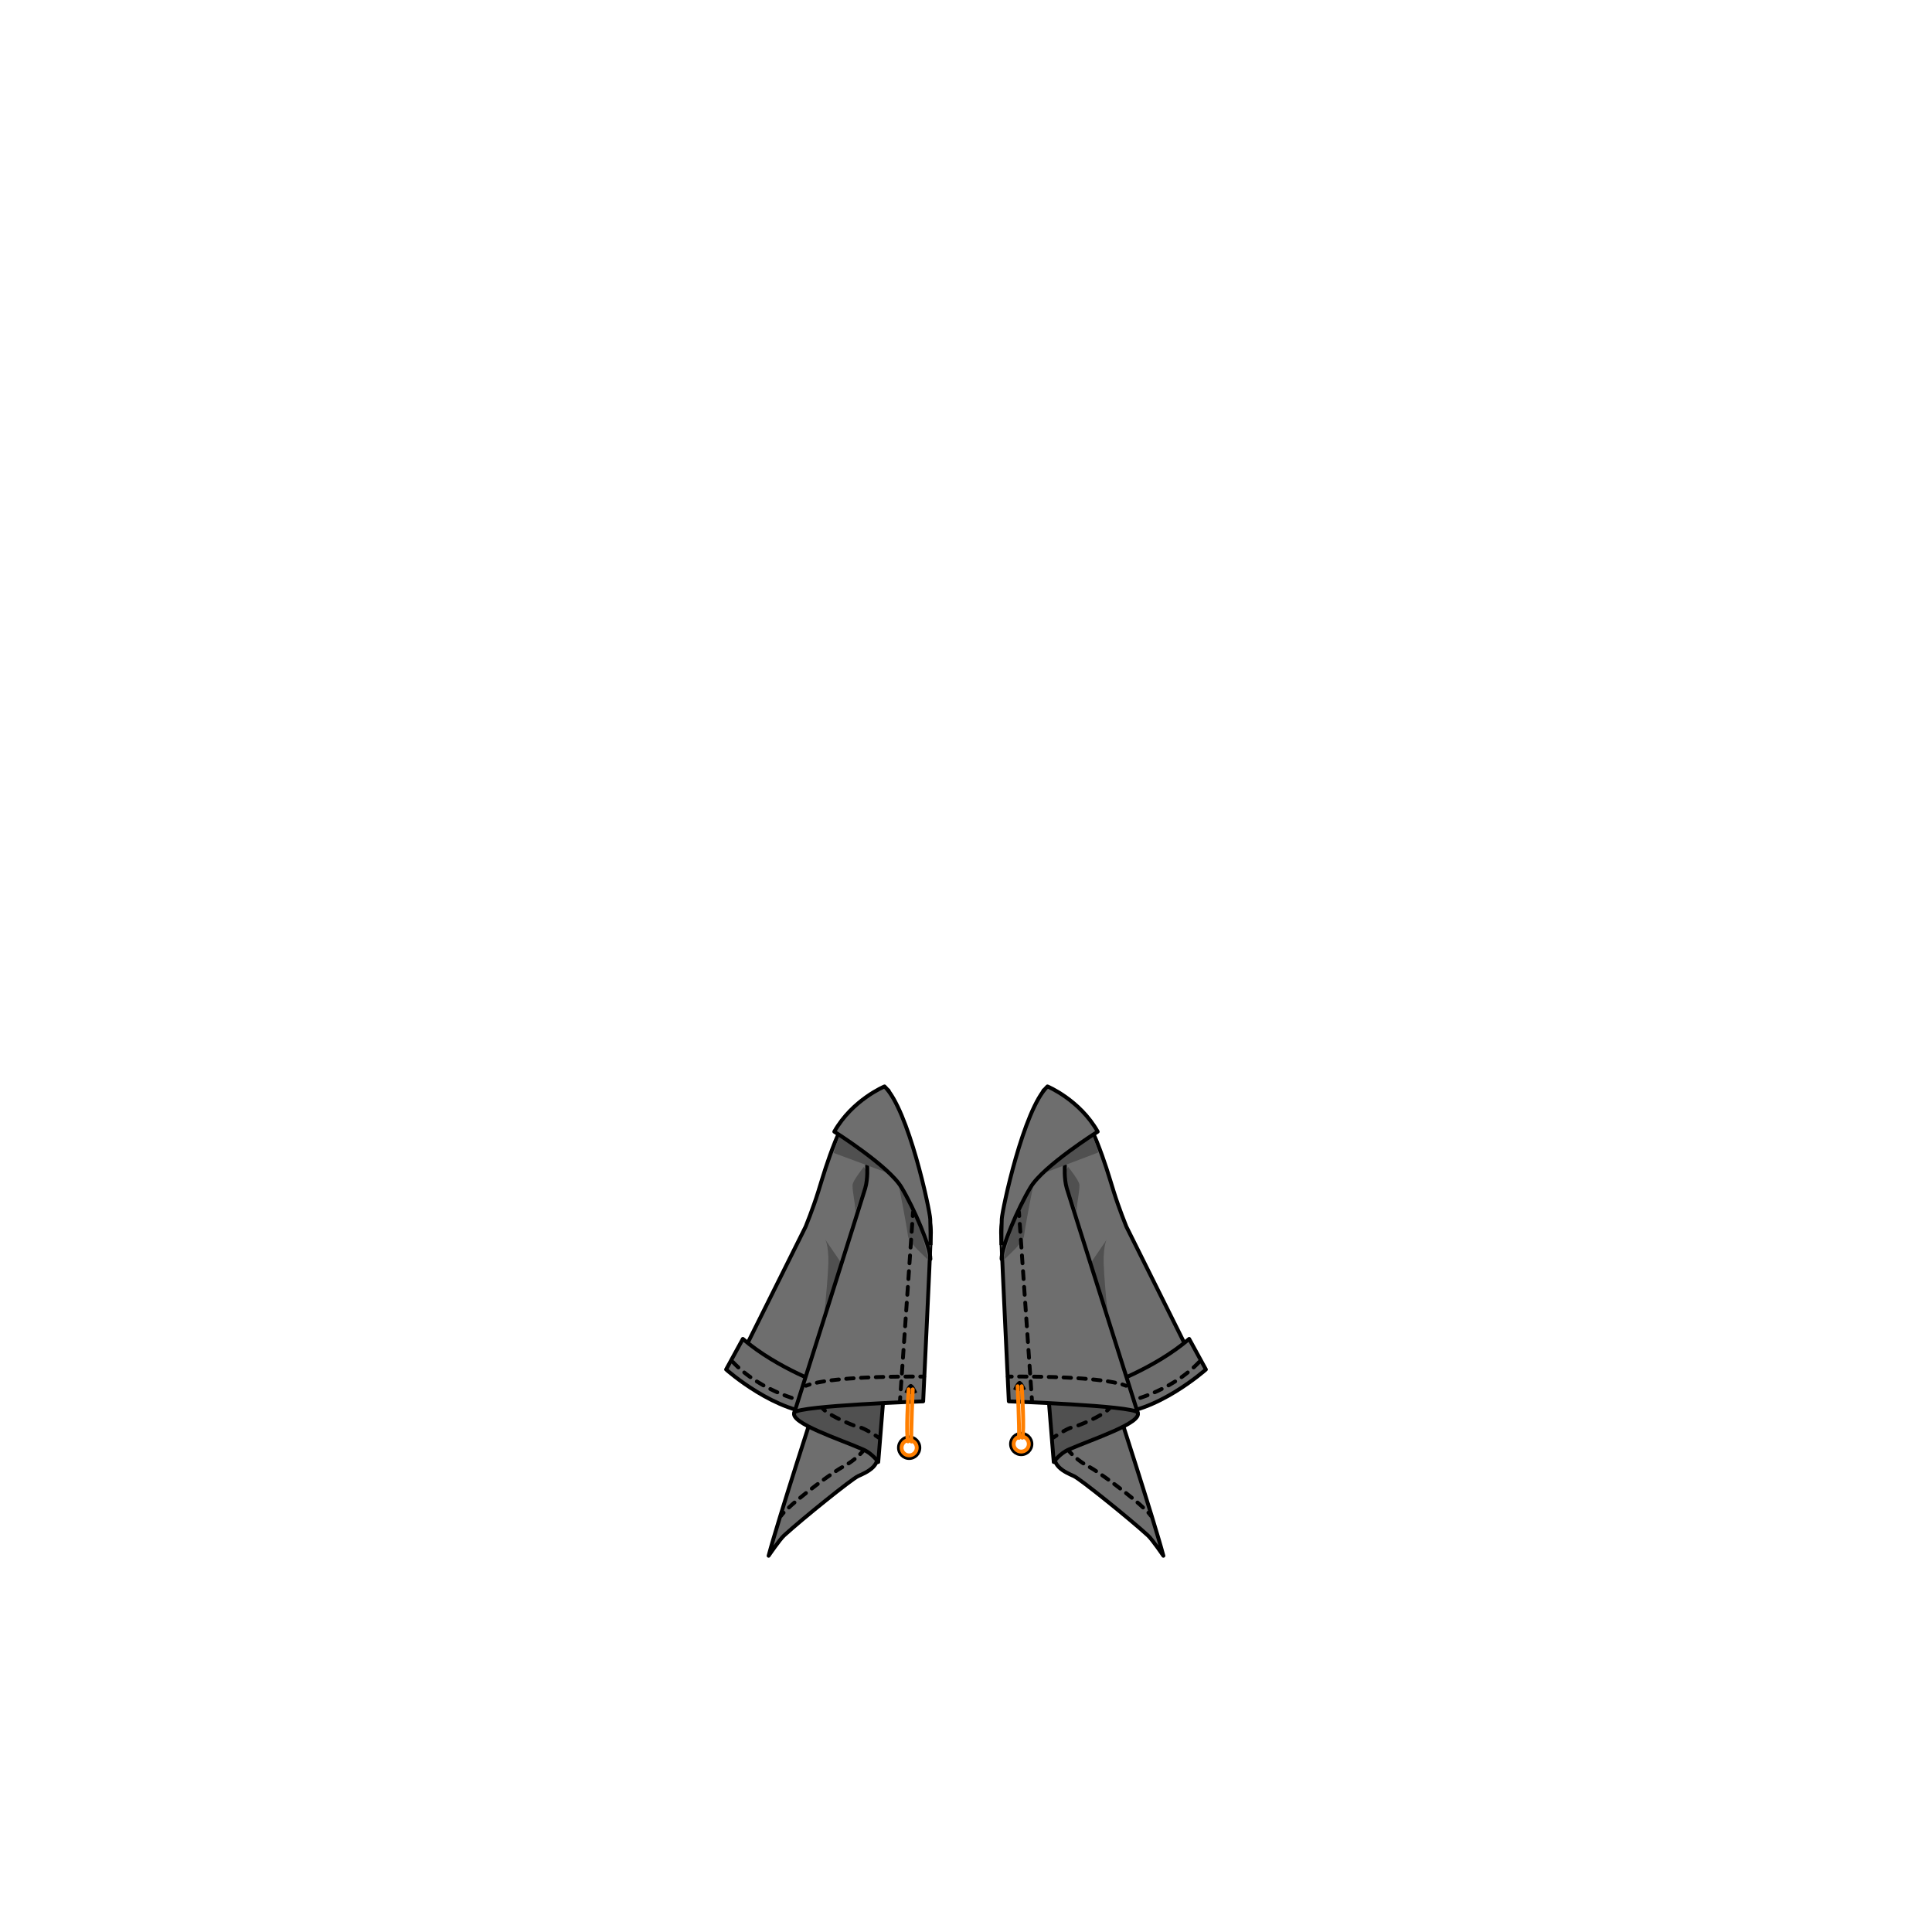 <svg xmlns="http://www.w3.org/2000/svg" width="500" height="500" version="1.1"><g id="x9147"><g><g><path style="fill:#6E6E6E;stroke:#000000;stroke-linecap:round;stroke-linejoin:round;" d="M273.084,303.479l16,58.855l20.668-8.252l-18.25-36.627c0,0-1.916-4.716-3.25-9.01c-1.334-4.293-2.334-7.83-4.418-13.05c-2.574-6.45-7.086-10.387-10.75-11.619"></path><path style="fill:#505050;" d="M278.627,313.501c0-2.166,1-6,0.667-7.167s-2.833-4.333-2.833-4.333c-1.666,1.834-0.167,4.833-0.167,4.833L278.627,313.501z"></path><path style="fill:#505050;" d="M276.961,325.5l5,1.834l4.667-6.834c0,0-0.835,0.667-1.001,4.833s1.5,19,1.5,19S279.461,334.166,276.961,325.5z"></path><path style="fill:#6E6E6E;stroke:#000000;stroke-linecap:round;stroke-linejoin:round;" d="M286.084,358.63c0,0,12.668-4.378,21.668-12.124l4.332,7.914c0,0-12.998,11.62-24.832,11.452L286.084,358.63z"></path><path style="fill:none;stroke:#000000;stroke-linecap:round;stroke-linejoin:round;stroke-dasharray:2;" d="M291.252,362.841c0,0,11.5-2.188,19.332-10.609"></path><path style="fill:#6E6E6E;stroke:#000000;stroke-linecap:round;stroke-linejoin:round;" d="M288.334,361.671c0,0,10.25,31.556,12.75,40.959c0,0-2.873-4.219-4-5.248c-4.885-4.456-17.541-14.632-19.166-15.367c-2-0.904-7-2.893-4.166-7.413C276.584,370.08,288.334,361.671,288.334,361.671z"></path><path style="fill:#505050;stroke:#000000;stroke-linecap:round;stroke-linejoin:round;" d="M271.252,360.314c0,0,21.332,1.424,23.166,5.221c1.318,2.731-11.738,6.922-17.834,9.607c-2.381,1.05-3.875,3.232-3.875,3.232L271.252,360.314z"></path><path style="fill:#6E6E6E;stroke:#000000;stroke-linecap:round;stroke-linejoin:round;" d="M270.084,282.177c0,0-11.25,29.807-11,36.879c0.25,7.073,2,43.613,2,43.613s31.834,1.098,33.334,2.866c0,0-17.584-55.488-18.334-58.014c-0.75-2.526-0.5-5.81-0.5-5.81"></path><path style="fill:#505050;" d="M267.461,306.5c0,0-1.834,9-2.5,13.667c-0.865,2.113-3.835,4.514-5.209,5.958C259.752,326.125,261.127,317,267.461,306.5z"></path><path style="fill:#505050;" d="M269.961,303.667l14.289-5.417l-1.373-4.125C282.877,294.125,272.586,301.042,269.961,303.667z"></path><path style="fill:#6E6E6E;stroke:#000000;stroke-linecap:round;stroke-linejoin:round;" d="M259.252,315.52c0.096-2.391,5.666-28.46,11.832-34.354c0,0,8.334,3.453,13,11.704c0,0-14.041,8.842-17.375,14.398c-3.334,5.558-7.5,15.367-7.5,18.566C259.209,325.835,259.084,319.646,259.252,315.52z"></path><g><g><line style="fill:none;stroke:#000000;stroke-linecap:round;stroke-linejoin:round;" x1="263.709" y1="313.71" x2="263.778" y2="314.708"></line><line style="fill:none;stroke:#000000;stroke-linecap:round;stroke-linejoin:round;stroke-dasharray:2.043 2.043;" x1="263.919" y1="316.746" x2="266.944" y2="360.571"></line><line style="fill:none;stroke:#000000;stroke-linecap:round;stroke-linejoin:round;" x1="267.015" y1="361.59" x2="267.084" y2="362.588"></line></g></g><g><g><path style="fill:none;stroke:#000000;stroke-linecap:round;stroke-linejoin:round;" d="M260.834,356.272c0,0,0.357-0.007,0.997-0.013"></path><path style="fill:none;stroke:#000000;stroke-linecap:round;stroke-linejoin:round;stroke-dasharray:1.918 1.918;" d="M263.747,356.25c5.893-0.009,19.226,0.165,25.798,1.8"></path><path style="fill:none;stroke:#000000;stroke-linecap:round;stroke-linejoin:round;" d="M290.474,358.305c0.341,0.104,0.656,0.212,0.944,0.326"></path></g></g><g><g><path style="fill:none;stroke:#000000;stroke-linecap:round;stroke-linejoin:round;" d="M276.709,375.597c0,0,0.236,0.286,0.68,0.729"></path><path style="fill:none;stroke:#000000;stroke-linecap:round;stroke-linejoin:round;stroke-dasharray:1.923 1.923;" d="M278.821,377.606c0.776,0.625,1.749,1.308,2.888,1.905c2.664,1.4,11.326,7.85,14.829,11.286"></path><path style="fill:none;stroke:#000000;stroke-linecap:round;stroke-linejoin:round;" d="M297.21,391.491c0.272,0.298,0.484,0.561,0.624,0.777"></path></g></g><g><g><path style="fill:none;stroke:#000000;stroke-linecap:round;stroke-linejoin:round;" d="M272.584,372.061c0,0,0.332-0.228,0.831-0.55"></path><path style="fill:none;stroke:#000000;stroke-linecap:round;stroke-linejoin:round;stroke-dasharray:2.093 2.093;" d="M275.203,370.42c0.853-0.484,1.718-0.913,2.256-1.012c1.08-0.198,5.632-2.034,8.201-3.73"></path><path style="fill:none;stroke:#000000;stroke-linecap:round;stroke-linejoin:round;" d="M286.509,365.061c0.299-0.244,0.538-0.481,0.7-0.704"></path></g></g></g><g><path d="M262.214,359.533c0,0,0.835-2.118,1.637-2.151c0.798-0.029,1.649,2.118,1.649,2.118S263.975,360.569,262.214,359.533z"></path><g><g><path d="M264.292,376.845c-1.729,0-3.137-1.407-3.137-3.137c0-1.729,1.407-3.135,3.137-3.135c1.729,0,3.135,1.406,3.135,3.135C267.427,375.438,266.021,376.845,264.292,376.845z M264.292,371.573c-1.178,0-2.137,0.958-2.137,2.135c0,1.178,0.959,2.137,2.137,2.137c1.177,0,2.135-0.959,2.135-2.137C266.427,372.531,265.469,371.573,264.292,371.573z"></path></g><g><path style="fill:#FF7F00;" d="M264.292,376.172c-1.358,0-2.464-1.105-2.464-2.464c0-1.357,1.105-2.462,2.464-2.462c1.357,0,2.462,1.104,2.462,2.462C266.754,375.066,265.649,376.172,264.292,376.172z M264.292,372.246c-0.808,0-1.464,0.656-1.464,1.462c0,0.808,0.656,1.464,1.464,1.464c0.806,0,1.462-0.656,1.462-1.464C265.754,372.902,265.098,372.246,264.292,372.246z"></path></g></g><g><path style="fill:#FF7F00;" d="M264.583,372.583c-0.048,0-0.098-0.007-0.146-0.021c-0.264-0.081-0.412-0.36-0.332-0.625c0.467-1.524,0.026-10.017-0.184-13.16c-0.019-0.275,0.19-0.514,0.466-0.532c0.274-0.016,0.514,0.189,0.532,0.466c0.078,1.176,0.747,11.542,0.143,13.52C264.995,372.444,264.797,372.583,264.583,372.583z"></path></g><g><path style="fill:#FF7F00;" d="M263.708,372.625c-0.009,0-0.018,0-0.027-0.001c-0.275-0.015-0.487-0.25-0.472-0.526c0.144-2.635-0.346-13.209-0.351-13.315c-0.014-0.276,0.2-0.51,0.476-0.522c0.277-0.039,0.511,0.2,0.522,0.476c0.021,0.438,0.497,10.732,0.351,13.417C264.192,372.419,263.972,372.625,263.708,372.625z"></path></g></g><g><g><path style="fill:#6E6E6E;stroke:#000000;stroke-linecap:round;stroke-linejoin:round;" d="M226.914,303.479l-15.999,58.855l-20.666-8.252l18.249-36.627c0,0,1.916-4.716,3.25-9.01c1.334-4.293,2.334-7.83,4.417-13.05c2.574-6.45,7.086-10.387,10.75-11.619"></path><path style="fill:#505050;" d="M221.374,313.501c0-2.166-1-6-0.667-7.167s2.833-4.333,2.833-4.333c1.666,1.834,0.167,4.833,0.167,4.833L221.374,313.501z"></path><path style="fill:#505050;" d="M223.04,325.5l-5,1.834l-4.667-6.834c0,0,0.835,0.667,1.001,4.833s-1.5,19-1.5,19S220.54,334.166,223.04,325.5z"></path><path style="fill:#6E6E6E;stroke:#000000;stroke-linecap:round;stroke-linejoin:round;" d="M213.915,358.63c0,0-12.667-4.378-21.666-12.124l-4.333,7.914c0,0,12.999,11.62,24.832,11.452L213.915,358.63z"></path><path style="fill:none;stroke:#000000;stroke-linecap:round;stroke-linejoin:round;stroke-dasharray:2;" d="M208.748,362.841c0,0-11.5-2.188-19.332-10.609"></path><path style="fill:#6E6E6E;stroke:#000000;stroke-linecap:round;stroke-linejoin:round;" d="M211.665,361.671c0,0-10.25,31.556-12.75,40.959c0,0,2.873-4.219,4-5.248c4.884-4.456,17.541-14.632,19.166-15.367c2-0.904,6.999-2.893,4.166-7.413C223.414,370.08,211.665,361.671,211.665,361.671z"></path><path style="fill:#505050;stroke:#000000;stroke-linecap:round;stroke-linejoin:round;" d="M228.747,360.314c0,0-21.332,1.424-23.165,5.221c-1.318,2.731,11.737,6.922,17.832,9.607c2.382,1.05,3.875,3.232,3.875,3.232L228.747,360.314z"></path><path style="fill:#6E6E6E;stroke:#000000;stroke-linecap:round;stroke-linejoin:round;" d="M229.914,282.177c0,0,11.25,29.807,11,36.879c-0.25,7.073-2,43.613-2,43.613s-31.832,1.098-33.331,2.866c0,0,17.582-55.488,18.332-58.014c0.75-2.526,0.5-5.81,0.5-5.81"></path><path style="fill:#505050;" d="M230.039,303.667l-14.289-5.292l1.374-4.25C217.124,294.125,227.414,301.042,230.039,303.667z"></path><path style="fill:#505050;" d="M232.539,306.5c0,0,1.834,9,2.5,13.667c0.865,2.113,3.834,4.514,5.208,5.958C240.248,326.125,238.873,317,232.539,306.5z"></path><path style="fill:#6E6E6E;stroke:#000000;stroke-linecap:round;stroke-linejoin:round;" d="M240.746,315.52c-0.097-2.391-5.666-28.46-11.833-34.354c0,0-8.333,3.453-12.999,11.704c0,0,14.04,8.842,17.374,14.398c3.333,5.558,7.5,15.367,7.5,18.566C240.788,325.835,240.913,319.646,240.746,315.52z"></path><g><g><line style="fill:none;stroke:#000000;stroke-linecap:round;stroke-linejoin:round;" x1="236.288" y1="313.71" x2="236.219" y2="314.708"></line><line style="fill:none;stroke:#000000;stroke-linecap:round;stroke-linejoin:round;stroke-dasharray:2.043 2.043;" x1="236.079" y1="316.746" x2="233.053" y2="360.571"></line><line style="fill:none;stroke:#000000;stroke-linecap:round;stroke-linejoin:round;" x1="232.982" y1="361.59" x2="232.914" y2="362.588"></line></g></g><g><g><path style="fill:none;stroke:#000000;stroke-linecap:round;stroke-linejoin:round;" d="M239.163,356.272c0,0-0.357-0.007-0.997-0.013"></path><path style="fill:none;stroke:#000000;stroke-linecap:round;stroke-linejoin:round;stroke-dasharray:1.918 1.918;" d="M236.25,356.25c-5.893-0.009-19.224,0.165-25.796,1.8"></path><path style="fill:none;stroke:#000000;stroke-linecap:round;stroke-linejoin:round;" d="M209.525,358.305c-0.341,0.104-0.656,0.212-0.944,0.326"></path></g></g><g><g><path style="fill:none;stroke:#000000;stroke-linecap:round;stroke-linejoin:round;" d="M223.289,375.597c0,0-0.236,0.286-0.68,0.729"></path><path style="fill:none;stroke:#000000;stroke-linecap:round;stroke-linejoin:round;stroke-dasharray:1.923 1.923;" d="M221.176,377.606c-0.776,0.625-1.749,1.308-2.887,1.905c-2.664,1.4-11.326,7.85-14.828,11.286"></path><path style="fill:none;stroke:#000000;stroke-linecap:round;stroke-linejoin:round;" d="M202.789,391.491c-0.272,0.298-0.484,0.561-0.624,0.777"></path></g></g><g><g><path style="fill:none;stroke:#000000;stroke-linecap:round;stroke-linejoin:round;" d="M227.414,372.061c0,0-0.332-0.228-0.832-0.55"></path><path style="fill:none;stroke:#000000;stroke-linecap:round;stroke-linejoin:round;stroke-dasharray:2.092 2.092;" d="M224.794,370.42c-0.853-0.484-1.717-0.913-2.255-1.012c-1.08-0.198-5.632-2.034-8.201-3.73"></path><path style="fill:none;stroke:#000000;stroke-linecap:round;stroke-linejoin:round;" d="M213.49,365.061c-0.299-0.244-0.539-0.481-0.701-0.704"></path></g></g></g><g><path d="M237.366,360.348c0,0-0.835-2.14-1.637-2.173c-0.798-0.03-1.649,2.14-1.649,2.14S235.605,361.395,237.366,360.348z"></path><g><g><path d="M235.288,377.834c-1.729,0-3.135-1.419-3.135-3.164c0-1.743,1.406-3.162,3.135-3.162c1.729,0,3.137,1.419,3.137,3.162C238.424,376.415,237.017,377.834,235.288,377.834z M235.288,372.508c-1.177,0-2.135,0.97-2.135,2.162c0,1.193,0.958,2.164,2.135,2.164c1.178,0,2.137-0.971,2.137-2.164C237.424,373.478,236.466,372.508,235.288,372.508z"></path></g><g><path style="fill:#FF7F00;" d="M235.288,377.154c-1.357,0-2.462-1.114-2.462-2.484c0-1.369,1.104-2.482,2.462-2.482c1.358,0,2.464,1.113,2.464,2.482C237.751,376.04,236.646,377.154,235.288,377.154z M235.288,373.188c-0.806,0-1.462,0.665-1.462,1.482c0,0.818,0.656,1.484,1.462,1.484c0.807,0,1.464-0.666,1.464-1.484C236.751,373.853,236.095,373.188,235.288,373.188z"></path></g></g><g><path style="fill:#FF7F00;" d="M234.997,373.528c-0.215,0-0.413-0.139-0.479-0.355c-0.604-1.996,0.064-12.469,0.143-13.656c0.018-0.275,0.263-0.492,0.532-0.466c0.276,0.019,0.484,0.257,0.466,0.532c-0.209,3.177-0.65,11.759-0.184,13.301c0.08,0.264-0.069,0.543-0.333,0.623C235.093,373.521,235.044,373.528,234.997,373.528z"></path></g><g><path style="fill:#FF7F00;" d="M235.871,373.571c-0.264,0-0.484-0.206-0.499-0.473c-0.146-2.713,0.33-13.114,0.351-13.557c0.013-0.275,0.258-0.515,0.522-0.476c0.276,0.013,0.489,0.246,0.477,0.522c-0.005,0.107-0.494,10.793-0.351,13.455c0.015,0.276-0.197,0.512-0.473,0.526C235.889,373.571,235.88,373.571,235.871,373.571z"></path></g></g></g></g></g></svg>